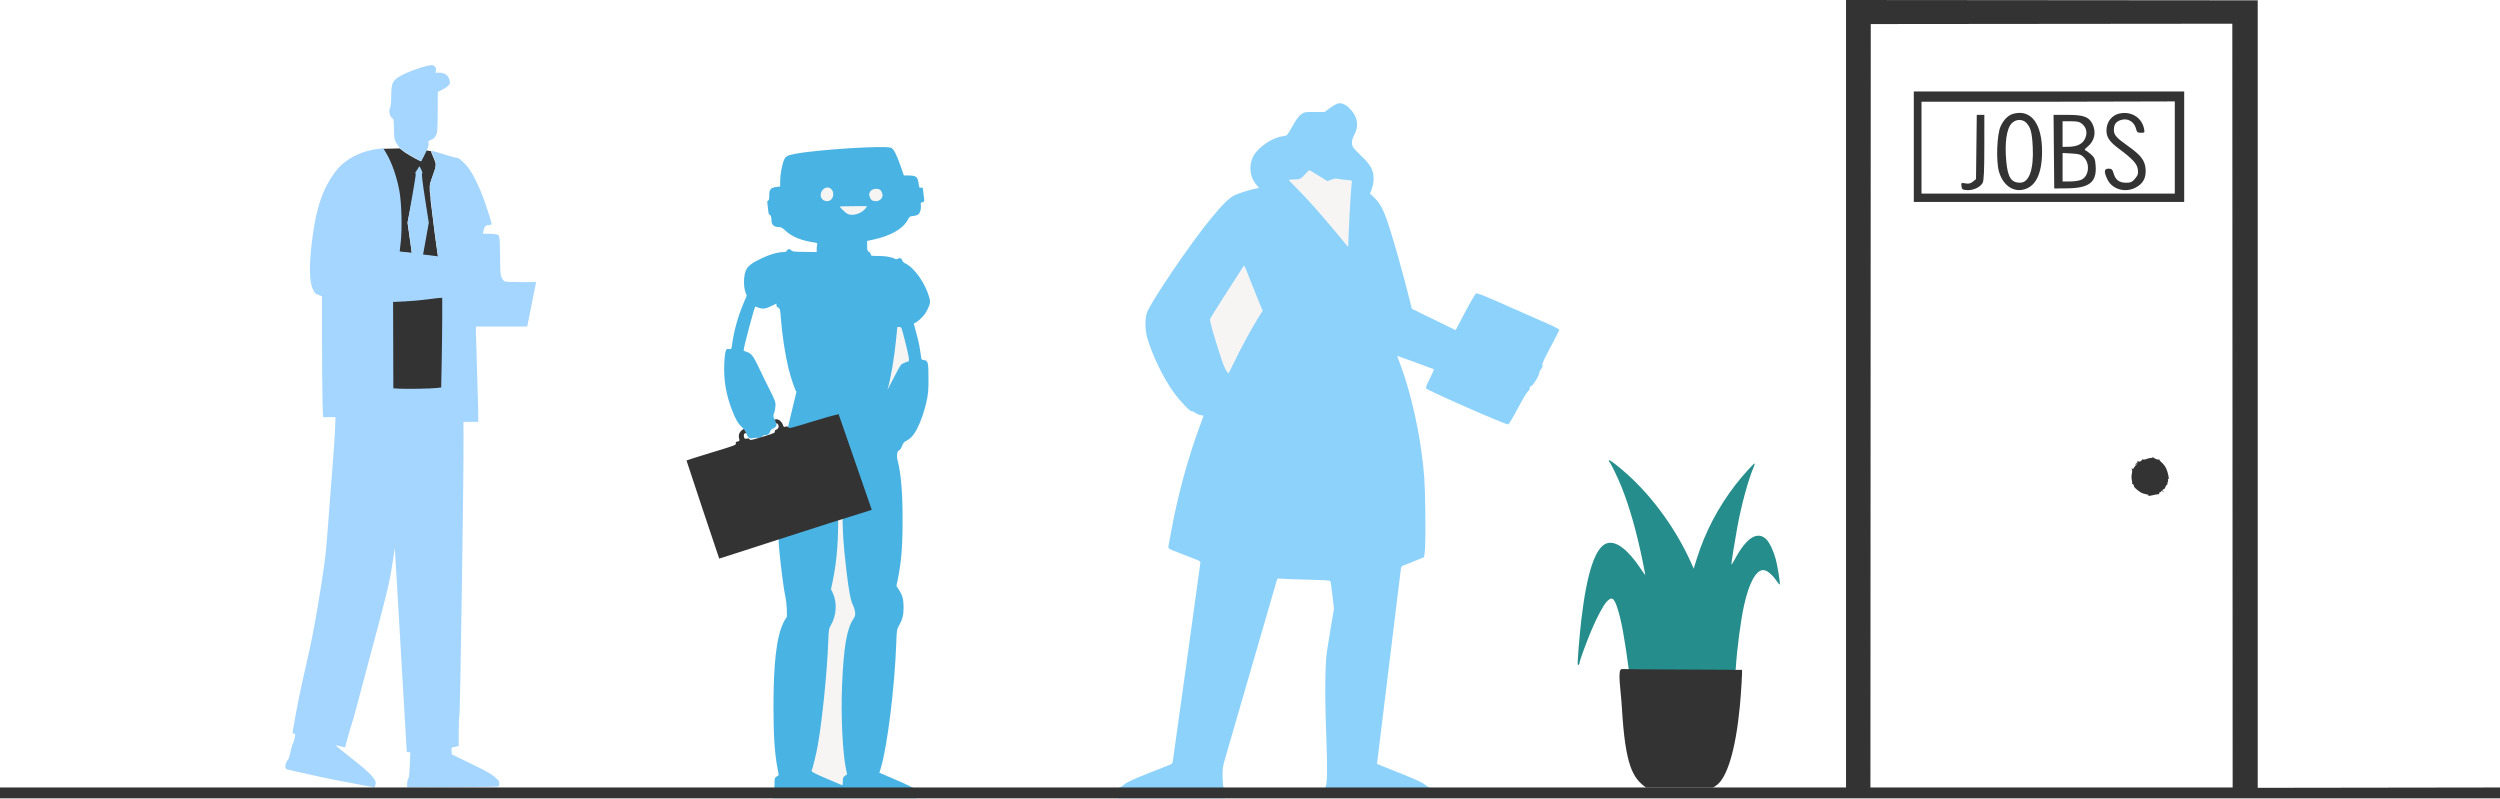 <svg width="3689" height="1179" viewBox="0 0 3689 1179" fill="none" xmlns="http://www.w3.org/2000/svg">
<path d="M565 219.576L589.78 219L597.271 224.763L604.763 229.373L612.831 233.983L620.898 238.017L628.966 221.881L635.882 223.034L637.034 226.492L638.763 230.525L640.492 234.559L642.221 239.17L642.797 241.475V244.356L642.221 248.39L639.915 255.305L634.729 270.288L634.153 274.322V278.356V282.39L634.729 286.424L635.305 291.034V295.068L641.644 345.78L646.254 379.204L623.204 376.322L631.848 329.068L624.356 282.39L618.017 246.661L601.305 328.492L607.644 373.441L588.627 371.712L590.932 352.119L591.509 327.915L586.898 273.17L577.678 244.356L571.915 231.102L565 219.576Z" fill="#333333"/>
<path d="M735.414 1160.49C734.339 1161.57 600.797 1161.88 600.797 1161.88V1156.49C600.797 1153.53 601.507 1150.29 602.375 1149.29C603.493 1148 604.174 1142.03 604.711 1128.83L605.471 1110.18L602.846 1109.81L600.221 1109.44L595.329 1026.45C592.639 980.812 588.681 912.869 586.533 875.469C584.385 838.069 582.566 808.196 582.491 809.085C582.417 809.975 580.506 822.422 578.245 836.746C574.094 863.043 570.683 876.828 540.862 987.843C536.521 1004.01 530.048 1028.38 526.48 1042.01C522.913 1055.64 519.311 1068.35 518.478 1070.25C517.644 1072.15 515.248 1080.19 513.153 1088.11C511.059 1096.04 509.283 1102.63 509.208 1102.76C509.133 1102.89 506.055 1102.22 502.37 1101.25C498.684 1100.29 495.494 1099.68 495.279 1099.89C495.066 1100.1 506.104 1109.09 519.808 1119.85C549.312 1143.04 556.587 1151.29 553.864 1158.5L552.591 1161.88C547.519 1160.69 501.217 1152.61 474.593 1146.8C447.97 1140.98 425.019 1135.79 423.593 1135.25C421.871 1134.6 421 1133.32 421 1131.44C421 1127.78 422.963 1122.65 424.968 1121.05C425.834 1120.37 427.439 1115.4 428.536 1110.01C429.634 1104.62 431.155 1099.18 431.916 1097.91C433.819 1094.74 436.196 1084.78 435.37 1083.44C434.999 1082.84 433.96 1082.35 433.063 1082.35C431.922 1082.35 431.591 1081.4 431.963 1079.18C437.645 1045.33 442.879 1019.49 452.682 976.893C461.331 939.312 465.691 915.958 474.414 860.486C480.152 823.999 481.156 814.7 484.935 763.096C487.233 731.718 490.186 693.079 491.497 677.232C492.807 661.384 494.136 641.028 494.449 631.994L495.019 615.57H485.854H476.688L475.931 592.231C475.515 579.394 475.174 539.271 475.173 503.066L475.17 437.24L469.853 435.209C465.267 433.457 464.16 432.357 461.802 427.206C456.174 414.915 455.886 391.633 460.865 351.661C466.675 305.014 477.775 274.216 497.426 250.221C510.633 234.094 534.226 222.236 558.153 219.696L565.644 218.901L569.343 225.049C578.169 239.718 585.632 260.987 589.454 282.357C592.607 299.997 593.541 337.155 591.328 357.007L589.766 371.021L598.452 372.121C603.228 372.726 607.289 373.096 607.476 372.943C607.663 372.79 606.408 362.618 604.688 350.338L601.56 328.011L607.579 293.668C610.889 274.78 613.818 257.468 613.475 256.387C611.746 255.051 613.807 253.194 615.691 250.348L619.035 245.297L621.509 250.148C623.215 253.492 623.627 255.431 622.833 256.387C622.05 257.331 623.446 269.111 627.198 293.22L632.714 328.665L628.501 352.13L624.286 375.593L631.27 376.355C635.112 376.774 640.101 377.398 642.359 377.744L646.463 378.371L643.84 360.683C640.602 338.847 634.221 282.459 634.221 275.687C634.221 272.773 635.954 266.088 638.393 259.593C644.435 243.506 644.518 241.57 639.61 231.236C636.747 225.206 635.963 222.553 637.045 222.553C637.902 222.553 645.267 224.641 653.412 227.194C668.722 231.993 671.394 232.695 674.898 232.84C677.773 232.959 687.828 242.614 692.992 250.214C698.808 258.773 705.472 272.272 711.766 288.248C716.945 301.387 725.272 327.418 725.272 330.462C725.272 331.332 724.104 332.051 722.679 332.061C716.948 332.095 715.359 333.266 713.964 338.477C712.087 345.498 712.076 345.473 716.665 344.937C718.903 344.675 724.075 344.819 728.16 345.257C735.511 346.044 735.597 346.095 736.762 350.286C737.408 352.614 737.939 365.414 737.943 378.731C737.95 404.233 738.622 409.107 742.733 413.483C745.225 416.137 745.644 416.18 768.242 416.18H791.217L790.599 418.773C790.259 420.199 787.275 434.982 783.966 451.621L777.952 481.875H740.087H702.221L702.239 489.079C702.25 493.041 703.019 519.103 703.946 546.994C704.875 574.886 705.644 603.282 705.657 610.096L705.679 622.486H694.777H683.875L683.96 655.045C684.117 714.827 679.013 1054.07 677.926 1056.11C677.342 1057.22 676.865 1067.69 676.865 1079.4V1100.68L672.543 1101.88C670.165 1102.54 667.699 1103.09 667.06 1103.09C666.396 1103.09 666.071 1105.26 666.301 1108.15L666.703 1113.2L695.023 1126.88C713.214 1135.66 725.029 1142.08 728.053 1144.83C730.644 1147.18 733.672 1149.91 734.78 1150.88C737.094 1152.92 737.458 1158.45 735.414 1160.49Z" fill="#A5D6FF"/>
<path d="M592.153 111.345C600.586 106.684 619.642 99.513 629.034 97.465C638.113 95.485 637.902 95.481 640.99 97.643C643.094 99.119 643.564 100.339 643.206 103.406L642.752 107.298H648.771C656.162 107.298 661.15 110.925 663.208 117.797C664.413 121.819 664.308 122.735 662.321 125.491C661.081 127.212 656.92 130.181 653.074 132.088L646.083 135.555L645.863 165.37C645.661 192.807 645.457 195.551 643.304 199.77C641.628 203.055 639.655 204.895 636.351 206.251C631.809 208.117 631.747 208.221 632.376 213.007C632.918 217.137 625.55 230.294 621.543 238.109C613.51 234.088 593.096 222.788 588.864 216.971C581.878 207.367 581.456 205.875 581.328 190.329C581.233 178.841 580.863 175.776 579.477 175C575.07 172.533 572.994 163.607 575.711 158.799C576.605 157.216 577.184 150.934 577.268 141.875C577.453 121.989 579.136 118.538 592.153 111.345Z" fill="#A5D6FF"/>
<path fill-rule="evenodd" clip-rule="evenodd" d="M652.531 468.56C652.53 484.566 652.189 514.326 651.772 534.694L651.014 571.726L644.571 572.518C636.379 573.525 599.198 574.175 588.519 573.498L580.401 572.983L580.226 509.278L580.051 445.573L597.563 444.739C607.195 444.28 621.818 442.979 630.059 441.847C638.3 440.715 646.727 439.715 648.788 439.624L652.534 439.458L652.531 468.56Z" fill="#333333"/>
<path d="M2110.29 1163.13C2112.95 1165.31 2112.58 1171.9 2110.29 1173.99H1955.46L1955.42 1173.7C1954.92 1169.65 1954.07 1162.82 1955.46 1161.89C1958.59 1159.82 1959.02 1135.59 1956.88 1081.07C1954.75 1026.82 1955.25 979.739 1958.16 960.275C1959.17 953.568 1961.89 936.88 1964.2 923.19L1968.42 898.301L1966.12 878.293C1964.85 867.29 1963.46 857.782 1963.02 857.165C1962.57 856.526 1947.96 855.725 1928.96 855.297C1910.65 854.888 1893.28 854.246 1890.36 853.875C1885.93 853.31 1884.93 853.553 1884.33 855.342C1883.94 856.521 1867.44 913.41 1847.66 981.763C1827.89 1050.11 1809.92 1112.05 1807.74 1119.4C1804.2 1131.29 1803.8 1134.28 1804.04 1146.69C1804.2 1154.36 1804.86 1161.12 1805.52 1161.73C1806.18 1162.34 1806.72 1165.34 1806.72 1168.41V1178.05H1649.72L1647.36 1169.92C1646.23 1167.19 1647.95 1166.68 1649.72 1164.23C1650.92 1162.57 1652.58 1161.21 1653.42 1161.21C1654.25 1161.21 1656.98 1159.41 1659.47 1157.21C1662.71 1154.35 1672.38 1149.86 1693.44 1141.43C1709.63 1134.96 1724.45 1129.13 1726.36 1128.49C1728.87 1127.65 1730.04 1126.3 1730.53 1123.65C1731.39 1118.99 1770.65 836.359 1771.25 830.472C1771.49 828.153 1769.75 827.192 1756.16 822.168C1747.71 819.044 1736.93 814.867 1732.19 812.887C1724.21 809.547 1723.63 809.057 1724.17 806.092C1724.47 804.453 1726.25 794.746 1728.23 783.934L1728.66 781.576C1737.96 730.779 1753.38 674.443 1770.83 627.57C1773.67 619.935 1776 613.589 1776 613.471C1776 613.353 1774 612.916 1771.56 612.5C1769.12 612.083 1765.51 610.535 1763.56 609.059C1761.6 607.582 1759.35 606.579 1758.56 606.83C1756.23 607.57 1741.73 592.457 1732.17 579.315C1716.8 558.184 1700.29 524.267 1692.89 498.6C1689.77 487.819 1689.38 471.43 1692.02 462.434C1696.2 448.182 1755.94 359.949 1786.41 323.012C1804.55 301.025 1813.83 291.869 1821.87 288.005C1828.32 284.904 1844.74 279.837 1854.37 277.976L1857.87 277.3L1853.54 272.149C1843.97 260.771 1842.34 243.642 1849.57 230.247C1856.56 217.268 1876.87 203.357 1891.98 201.187C1894.88 200.771 1897.93 200.048 1898.76 199.579C1899.6 199.111 1903.57 192.815 1907.58 185.588C1912.81 176.178 1916.28 171.429 1919.8 168.85C1924.68 165.288 1924.88 165.252 1939.64 165.252H1954.55L1962.63 159.286C1967.07 156.004 1972.44 153.006 1974.55 152.622C1979.91 151.649 1985.7 154.162 1991.48 159.977C2003.17 171.73 2005.65 184.856 1998.71 198.168C1994.71 205.838 1993.97 211.15 1996.17 216.389C1996.88 218.087 2002.36 224.093 2008.34 229.736C2022.42 243.02 2026.87 251.04 2026.87 263.143C2026.87 268.592 2025.94 274.108 2024.25 278.653L2021.64 285.708L2027.97 291.787C2035.74 299.239 2040.54 307.701 2046.45 324.373C2054.03 345.724 2070.48 403.679 2080.57 444.585L2083.3 455.619L2104.65 466.072C2116.4 471.821 2130.93 478.911 2136.96 481.827L2147.91 487.13L2161.95 460.586C2169.67 445.986 2176.93 433.551 2178.09 432.953C2179.67 432.13 2190.5 436.445 2222.25 450.553C2245.38 460.832 2272.51 472.804 2282.54 477.156C2293.52 481.915 2300.78 485.734 2300.78 486.739C2300.78 487.658 2295.04 499.074 2288.03 512.108C2278.76 529.317 2275.48 536.538 2276.04 538.48C2276.55 540.242 2275.88 542.294 2274.08 544.507C2272.58 546.351 2271.35 548.829 2271.35 550.011C2271.35 553.787 2262.51 568.668 2259.81 569.446C2258.26 569.893 2257.27 571.204 2257.27 572.802C2257.27 574.245 2255.93 576.564 2254.29 577.958C2252.66 579.351 2245.96 590.648 2239.41 603.064C2232.86 615.482 2226.65 625.934 2225.62 626.294C2222.7 627.309 2105.32 575.73 2104.13 572.909C2103.67 571.841 2106.22 565.55 2110.11 558.113C2113.83 550.997 2116.36 544.998 2115.71 544.782C2115.07 544.566 2102.74 540.02 2088.31 534.682C2073.88 529.343 2061.97 525.054 2061.85 525.152C2061.72 525.248 2064.18 532.158 2067.3 540.507C2079.39 572.828 2091.57 623.265 2097.16 664.102C2101.77 697.838 2102.52 709.092 2103.19 754.115C2103.84 798.278 2102.87 822.55 2100.47 822.746C2099.77 822.803 2094.29 824.952 2088.31 827.52C2082.33 830.088 2075.28 832.888 2072.64 833.743C2068.82 834.982 2067.72 836.015 2067.21 838.842C2066.85 840.792 2059.06 904.322 2049.9 980.02C2040.74 1055.72 2032.91 1119.8 2032.5 1122.43L2031.76 1127.2L2064.74 1140.42C2087.16 1149.39 2099.15 1154.84 2102.16 1157.42C2104.6 1159.5 2106.89 1161.21 2107.27 1161.21C2107.64 1161.21 2109 1162.07 2110.29 1163.13Z" fill="#8DD2FB"/>
<path fill-rule="evenodd" clip-rule="evenodd" d="M1946 259.401L1958.79 267.297L1964.48 265.126C1968.5 263.591 1971.29 263.22 1974.01 263.862C1976.12 264.362 1981.8 265.1 1986.62 265.502C1995.31 266.227 1995.39 266.265 1994.72 269.346C1993.83 273.349 1991.36 313.656 1990.24 342.323L1989.37 364.615L1973.37 345.25C1951.19 318.411 1928.93 293.344 1914.17 278.593C1907.31 271.735 1901.69 265.839 1901.69 265.492C1901.69 265.145 1904.72 264.854 1908.41 264.845C1918.16 264.823 1919.66 264.157 1925.81 257.14C1928.86 253.653 1931.78 250.958 1932.29 251.152C1932.8 251.346 1938.96 255.057 1946 259.401ZM1843.85 410.813C1845.94 416.459 1851.15 429.534 1855.42 439.867L1863.19 458.656L1856.69 468.904C1847.01 484.165 1830.39 514.905 1819.74 537.225L1813 550.801C1808.52 549.639 1802.05 528.979 1802.05 528.979C1791.34 496.412 1784.92 473.91 1785.52 471.043C1785.81 469.695 1797.23 451.268 1810.91 430.096L1835.77 391.601L1837.91 396.074C1839.09 398.534 1841.76 405.167 1843.85 410.813Z" fill="#F6F5F4"/>
<path d="M1355.88 1168.85C1358.37 1170.28 1358.47 1177.8 1351.25 1177.8H1140.65V1173C1140.65 1170.37 1141.15 1168.21 1141.77 1168.21C1142.43 1168.21 1142.88 1164.14 1142.88 1158.12C1142.88 1148.29 1142.96 1147.97 1146 1145.81L1149.13 1143.6L1147.12 1132.81C1143.03 1110.87 1141.38 1085.45 1141.35 1044.09C1141.29 977.696 1145.88 939.145 1156.35 918.1C1158.17 914.437 1160.05 911.441 1160.52 911.441C1162.01 911.441 1160.98 889.951 1159.09 881.635C1156.82 871.652 1152.34 837.926 1150.03 813.422C1147.66 788.217 1146.69 732.486 1148.32 715.466C1149.02 708.175 1149.75 702.061 1149.94 701.879C1142.62 704.609 1175.87 577.963 1175.3 577.963C1173.93 577.963 1166.94 557.65 1163.51 543.733C1158.69 524.103 1154 493.382 1152.33 470.355C1151.32 456.544 1150.93 454.995 1148.15 453.825C1146.58 453.159 1145.69 451.888 1145.74 450.376C1145.79 449.059 1145.74 447.981 1145.62 447.981C1145.51 447.981 1142.06 449.659 1137.95 451.71C1129.75 455.809 1125.03 456.331 1118.78 453.827C1116.56 452.941 1114.63 452.341 1114.48 452.495C1112.79 454.228 1097.31 512.44 1097.31 517.083C1097.31 517.566 1099.29 518.529 1101.7 519.222C1108.47 521.165 1111.72 525.318 1119.48 541.885C1123.41 550.301 1130.65 565.098 1135.56 574.767C1143.59 590.583 1144.47 592.934 1144.36 598.206C1144.29 601.429 1143.42 606.33 1142.41 609.098C1140.61 614.057 1140.63 614.209 1143.49 619.615C1147.07 626.405 1146.49 629.567 1141.2 631.985C1138.64 633.156 1136.97 634.885 1136.18 637.187C1134.94 640.791 1133.28 641.888 1129.07 641.888C1127.68 641.888 1125.61 642.882 1124.47 644.095C1122.91 645.749 1121.26 646.235 1117.91 646.036C1115.44 645.89 1112.1 646.136 1110.47 646.584C1106.1 647.788 1103.63 645.932 1101.29 639.703C1099.99 636.231 1097.6 632.746 1094.94 630.444C1089.34 625.596 1085.2 618.381 1079.78 604.066C1071.18 581.332 1067.82 561.043 1068.7 537.193C1069.25 522.316 1070.71 515.219 1073.25 514.985C1073.96 514.92 1075.62 514.95 1076.95 515.052C1079.05 515.212 1079.46 514.554 1080.03 510.108C1082.65 489.55 1088.88 466.919 1097.47 446.728L1101.86 436.418L1099.86 430.747C1097.06 422.776 1097.23 407.862 1100.22 400.037C1102.99 392.779 1108.65 388.315 1124.54 380.862C1136.5 375.253 1146.86 372.266 1155.33 371.981C1158.65 371.87 1160.64 371.317 1160.65 370.509C1160.65 369.797 1161.65 368.707 1162.86 368.087C1164.61 367.187 1165.53 367.414 1167.4 369.214C1169.58 371.298 1171.08 371.486 1187.43 371.695L1205.11 371.919L1205.13 367.6C1205.13 365.224 1205.43 362.232 1205.79 360.951C1206.36 358.919 1205.9 358.538 1202.17 357.96C1182.38 354.9 1169.16 349.607 1159.71 340.97C1153.95 335.706 1152.71 335.046 1148.56 335.046C1142.33 335.046 1138.44 331.491 1138.42 325.772C1138.4 320.245 1137.35 316.934 1135.61 316.934C1134.63 316.934 1133.94 314.608 1133.48 309.742C1133.1 305.787 1132.57 301.214 1132.3 299.58C1131.97 297.602 1132.35 296.407 1133.45 296.004C1134.68 295.551 1135.1 293.582 1135.1 288.239C1135.1 279.437 1137.22 276.951 1145.66 275.882L1151.21 275.179L1151.24 266.49C1151.28 257.43 1153.97 242.977 1156.97 235.8C1159.06 230.776 1161.92 229.211 1172.92 227.069C1205.58 220.71 1307.24 214.333 1315.1 218.151C1318.8 219.942 1323.18 228.472 1328.94 245.089L1333.72 258.868L1340.82 258.932C1352.05 259.033 1354.31 260.936 1355.63 271.388C1356.36 277.146 1356.57 277.477 1359.01 276.888C1361.47 276.296 1361.66 276.611 1362.31 282.48C1362.69 285.901 1363.25 290.722 1363.57 293.193C1364.11 297.366 1363.94 297.736 1361.19 298.399C1358.57 299.029 1358.3 299.507 1358.82 302.578C1359.6 307.214 1358 313.597 1355.44 316.055C1354.23 317.21 1351.02 318.315 1347.8 318.681C1342.4 319.294 1342.14 319.483 1339.08 325.094C1332.09 337.9 1313.63 348.263 1288.18 353.672L1279.57 355.503V362.731C1279.57 369.266 1279.83 370.127 1282.35 371.705C1283.87 372.665 1285.12 374.399 1285.12 375.557C1285.12 377.51 1285.91 377.664 1295.96 377.676C1306.41 377.688 1315.37 379.195 1320.43 381.796C1322.31 382.757 1323.37 382.733 1325.11 381.69C1327.86 380.046 1331.07 381.589 1331.57 384.791C1331.76 385.987 1333.61 387.687 1335.84 388.704C1349.18 394.803 1365.7 418.361 1371.28 439.237C1372.91 445.343 1372.88 446.002 1370.73 451.89C1369.47 455.307 1366.61 460.667 1364.36 463.803C1360.51 469.161 1351.68 476.748 1349.29 476.748C1348.06 476.748 1348.15 477.197 1352.71 493.794C1355.78 504.973 1357.13 511.841 1359.03 525.961C1359.66 530.641 1359.92 530.979 1363.24 531.288C1369.39 531.859 1370.15 534.926 1370.08 558.785C1370.03 577.216 1369.68 581.109 1366.99 593.283C1363.96 606.986 1358.45 622.772 1353.19 632.832C1348.53 641.727 1344.09 646.843 1338.47 649.773C1333.93 652.143 1332.82 653.385 1331.08 658.022C1329.82 661.38 1328.09 663.893 1326.58 664.551C1323.57 665.868 1322.78 672.838 1324.78 680.482C1329.49 698.441 1331.88 727.288 1331.87 766.172C1331.87 807.207 1330.01 829.903 1324.48 856.353L1322.74 864.659L1326.05 869.671C1331.58 878.028 1333.28 884.172 1333.33 895.992C1333.38 907.609 1331.7 914.227 1326.29 923.693C1323.37 928.802 1323.22 929.85 1322.52 949.263C1320.22 1013.86 1309.28 1102.17 1299.75 1133.19L1297.58 1140.26L1322.1 1150.77C1336.5 1156.95 1348.11 1162.6 1350.23 1164.48C1352.22 1166.24 1354.76 1168.2 1355.88 1168.85Z" fill="#49B3E3"/>
<path fill-rule="evenodd" clip-rule="evenodd" d="M1226.46 278.91C1232.58 284.781 1229.35 296.793 1220.56 296.793C1214.99 296.793 1210.98 293.005 1210.98 287.737C1210.98 279.539 1220.37 273.072 1226.46 278.91ZM1298.03 279.706C1300.75 281.1 1302.96 286.579 1302.11 289.818C1301.08 293.753 1297.11 296.793 1292.99 296.793C1287.88 296.793 1286.03 295.883 1284.18 292.455C1281.81 288.06 1282.18 284.267 1285.28 281.297C1288.18 278.514 1294.24 277.758 1298.03 279.706ZM1279.24 304.781C1273.23 314.754 1258.9 319.687 1250.46 315.507C1247.67 314.12 1239.21 306.06 1239.21 304.781C1239.21 304.49 1247.49 304.251 1257.61 304.251C1272.02 304.251 1279.87 303.738 1279.24 304.781ZM1335.24 502.332C1341.17 525.659 1342.42 533.318 1340.28 533.318C1339.48 533.318 1336.58 534.355 1333.85 535.623C1329.04 537.857 1328.58 538.516 1319 557.198C1313.56 567.796 1309.35 575.685 1309.64 574.729C1314.2 559.624 1319.46 529.101 1322.16 501.972L1324.1 482.532H1327.15C1330.2 482.532 1330.23 482.612 1335.24 502.332ZM1239.91 716.118L1243.1 716.73L1243.15 749.412C1243.2 783.967 1244.28 801.585 1248.71 839.627C1252.39 871.265 1255.11 886.024 1258.49 892.703C1260.02 895.74 1261.51 900.567 1261.79 903.43C1262.23 907.821 1261.81 909.385 1259.14 913.435C1249.37 928.2 1244.8 955.443 1242.48 1012.83C1240.69 1057.28 1243.4 1112.08 1248.59 1135.99L1250.01 1142.56L1246.84 1144.81C1244 1146.82 1243.66 1147.7 1243.66 1153.01C1243.66 1158.23 1243.42 1158.86 1241.71 1158.24C1240.64 1157.85 1230.12 1153.39 1218.34 1148.34C1201.33 1141.04 1197.05 1138.8 1197.61 1137.48C1199.46 1133.1 1204.8 1110.97 1206.87 1099.06C1213.38 1061.63 1220.46 991.593 1222.11 948.301C1222.85 928.836 1222.99 927.853 1225.96 922.73C1234.44 908.079 1235.54 889.136 1228.76 874.766L1226.23 869.418L1228.78 857.306C1235.14 827.014 1237.56 794.171 1236.57 751.73C1236.18 735.029 1235.55 720.047 1235.18 718.435C1234.46 715.319 1234.82 715.143 1239.91 716.118Z" fill="#F6F5F4"/>
<path d="M1097.46 633.048C1099.68 635.712 1101.35 639.441 1101.35 639.441C1098.57 638.376 1096.81 640.811 1097.94 645.102C1098.56 647.475 1099.08 647.749 1101.85 647.165C1104.2 646.672 1105.33 646.965 1106.09 648.264C1107.02 649.859 1108.95 649.48 1125.49 644.458C1141.41 639.619 1143.78 638.618 1143.31 636.91C1142.93 635.512 1143.62 634.632 1145.68 633.882C1148.99 632.676 1150.14 628.156 1147.47 625.59C1147.47 625.59 1146.79 623.992 1145.68 625.058C1145.68 625.058 1143.34 619.723 1143.05 619.229C1143.03 619.226 1143.02 619.216 1143.02 619.198C1143.02 619.185 1143.03 619.197 1143.05 619.229C1143.26 619.266 1144.51 618.574 1146.01 618.692C1149.82 618.995 1153.73 622.505 1155.28 627.017C1156.36 630.141 1156.79 630.43 1159.11 629.584C1161.14 628.845 1162.06 629.073 1163.21 630.592C1164.62 632.456 1166.53 631.989 1201.3 621.285C1228.92 612.78 1235.26 611.74 1237.48 611.207C1237.82 612.168 1286.38 752.324 1286.38 752.324C1213.99 774.58 1061.48 824.497 1061.26 824.257C1060.94 823.892 1013 680.085 1013 679.484C1013 679.199 1029.51 673.965 1049.69 667.853C1084.31 657.374 1086.36 656.612 1085.81 654.43C1085.35 652.561 1085.84 651.99 1088.4 651.451C1091.52 650.794 1091.55 650.713 1090.46 646.117C1089.05 640.219 1092.89 635.315 1097.46 633.048Z" fill="#333333"/>
<path fill-rule="evenodd" clip-rule="evenodd" d="M3176.38 674.433C3176.8 675.268 3176.18 675.683 3174.52 675.683C3173.15 675.683 3170.98 676.067 3169.71 676.537C3164.53 678.448 3161.7 678.808 3162.38 677.473C3162.75 676.764 3162.45 676.858 3161.72 677.683C3158.48 681.348 3156.99 682.006 3155.2 680.555C3154.24 679.772 3153.81 679.69 3154.22 680.365C3154.61 681.019 3154.11 682.135 3153.1 682.865C3152.09 683.59 3150.89 684.858 3150.43 685.683C3149.96 686.508 3151.1 685.833 3152.96 684.183C3155.7 681.745 3155.54 682.068 3152.11 685.911C3149.79 688.511 3147.89 691.153 3147.89 691.783C3147.89 692.552 3147.35 692.477 3146.23 691.555C3144.74 690.324 3144.68 690.393 3145.65 692.224C3146.41 693.648 3146.44 695.688 3145.74 698.974C3145.06 702.129 3145.06 705.24 3145.74 708.4C3146.29 710.994 3146.48 713.539 3146.16 714.054C3145.85 714.57 3146.07 714.691 3146.67 714.323C3147.62 713.732 3148.39 714.949 3149.09 718.183C3149.37 719.504 3156.5 725.43 3159.96 727.215C3161.46 727.991 3164.53 728.921 3166.79 729.282C3169.05 729.643 3170.89 730.358 3170.89 730.87C3170.89 731.382 3170.37 731.48 3169.74 731.088C3169.07 730.677 3168.85 730.81 3169.22 731.402C3169.64 732.088 3171.77 731.937 3175.62 730.946C3178.8 730.131 3182.58 729.419 3184.03 729.364C3185.96 729.291 3186.52 728.847 3186.12 727.724C3185.82 726.876 3185.91 726.488 3186.33 726.861C3186.74 727.233 3188.42 726.02 3190.04 724.164C3191.67 722.308 3193.54 720.917 3194.2 721.072C3194.86 721.228 3195.09 721.178 3194.72 720.962C3193.93 720.498 3197.06 714.699 3198.11 714.689C3198.51 714.686 3198.59 714.054 3198.29 713.284C3198 712.515 3198.2 711.614 3198.73 711.283C3199.27 710.952 3199.45 709.711 3199.14 708.526C3198.8 707.221 3198.97 706.614 3199.58 706.988C3201.36 708.09 3198.98 696.492 3196.28 690.913C3194.88 688.015 3191.98 684.238 3189.84 682.52C3187.7 680.802 3186.23 678.941 3186.58 678.385C3186.92 677.829 3186.73 677.663 3186.16 678.017C3184.76 678.882 3178.72 676.716 3177.07 674.758C3176.34 673.892 3176.03 673.746 3176.38 674.433ZM3190.89 724.624C3190.89 725.142 3191.34 725.84 3191.88 726.176C3192.45 726.526 3192.62 726.125 3192.28 725.235C3191.61 723.503 3190.89 723.186 3190.89 724.624Z" fill="#333333"/>
<path fill-rule="evenodd" clip-rule="evenodd" d="M2824 135V218.608V279.068V289.459V297.961L3021.71 298H3196.84L3223 298V216.242V174.676V135L3209.14 149.647L3209.14 217.703L3209.14 285.68H3020.47H2835.36V150.115H3022.25L3209.14 149.647L3223 135L3020.5 135L2824 135ZM2971.97 167.563C2963.69 169.541 2956.85 176.052 2952.07 186.494C2946.6 198.454 2945.19 237.839 2949.69 253.281C2955.22 272.265 2969.07 282.925 2984.45 280.042C3003.46 276.484 3013.26 257.19 3013.26 223.337C3013.26 182.954 2997.37 161.487 2971.97 167.563ZM3127.04 167.612C3116.81 170.012 3109.4 178.799 3108.46 189.625C3107.46 201.316 3111.58 208.176 3126.15 219.063C3147.13 234.731 3153.45 241.595 3154.57 249.891C3155.43 256.287 3154.77 258.515 3150.5 263.578C3146.26 268.609 3144.07 269.626 3137.47 269.626C3127.28 269.626 3121.8 265.686 3119 256.332C3117.06 249.89 3116 248.843 3111.37 248.843C3104.72 248.843 3104.24 253.491 3109.74 264.819C3116.81 279.398 3135.85 284.909 3151.27 276.841C3162.46 270.992 3167.03 262.463 3166.04 249.296C3165.1 236.719 3159.06 228.884 3139.87 215.337C3122.99 203.417 3119.24 199.149 3119.24 191.828C3119.24 183.732 3122.14 179.521 3129.36 177.142C3139.79 173.707 3149.46 179.483 3152.14 190.745C3153.16 195.013 3154.41 195.941 3159.17 195.941C3164.7 195.941 3164.91 195.661 3163.72 189.801C3160.37 173.227 3144.36 163.542 3127.04 167.612ZM2916.36 216.894L2915.79 264.298L2911.15 268.044C2907.66 270.865 2904.93 271.498 2900.13 270.599C2894.03 269.454 2893.78 269.63 2894.36 274.71C2894.91 279.435 2895.8 280.074 2902.54 280.535C2911.77 281.164 2922.41 276.144 2925.67 269.626C2927.37 266.229 2928.04 251.514 2928.06 217.196L2928.09 169.49H2922.51H2916.92L2916.36 216.894ZM3030.73 223.809L3031.24 278.128L3050.42 277.926C3083.07 277.582 3094.1 268.793 3092.34 244.529C3091.63 234.775 3090.7 232.438 3085.74 228.015C3082.56 225.181 3078.79 222.447 3077.37 221.939C3075.51 221.281 3076.28 219.805 3080.01 216.813C3090.8 208.165 3093.7 195.029 3087.54 182.716C3082.33 172.302 3074.49 169.496 3050.61 169.494L3030.23 169.49L3030.73 223.809ZM2990.09 181.299C2996.46 188.083 2998.44 195.558 2999.5 216.724C3001.16 250.016 2994.23 269.626 2980.79 269.626C2967.91 269.626 2962.77 261.847 2960.56 239.016C2957.81 210.691 2960.86 189.504 2968.83 181.554C2974.78 175.606 2984.64 175.489 2990.09 181.299ZM3072.77 183.188C3079.22 188.86 3080.52 197.075 3076.26 205.388C3072.44 212.853 3064.54 216.446 3051.58 216.618L3043.54 216.724V197.83V178.937H3055.73C3065.69 178.937 3068.82 179.719 3072.77 183.188ZM3074.84 232.003C3084.27 241.412 3082.58 259.401 3071.75 264.991C3068.82 266.505 3061.3 267.736 3054.99 267.736H3043.54V246.74V225.744L3056.81 226.492C3067.89 227.117 3070.86 228.024 3074.84 232.003Z" fill="#333333"/>
<path d="M2561.26 986.796L2558.84 999.217H2404.97L2404.4 994.967C2396.96 939.249 2392.58 915.387 2386.24 896.02C2381.58 881.791 2377.93 879.997 2370.48 888.276C2365.46 893.863 2355.89 911.927 2348.01 930.717C2340.65 948.258 2330.84 975.155 2330.84 977.805C2330.84 980.103 2329.22 981.924 2328.13 980.84C2327.29 979.991 2330.63 937.885 2333.43 914.217C2341.87 842.897 2354.6 805.79 2372.14 801.374C2385.25 798.072 2402.63 811.512 2420.94 839.121C2424.74 844.844 2427.84 849.022 2427.84 848.408C2427.84 847.793 2426.01 838.386 2423.77 827.504C2414.86 784.221 2404.27 747.07 2392.61 718.217C2387.1 704.577 2377.51 684.714 2375.13 682.025C2374.31 681.094 2373.81 679.806 2374.03 679.161C2374.55 677.607 2387.53 687.48 2401.37 699.948C2439.18 734.029 2473.18 781.083 2494.88 829.379L2499.23 839.042L2503.62 824.879C2515.82 785.512 2535.66 747.703 2561.53 714.484C2571.36 701.872 2588.08 683.301 2589.09 683.889C2589.49 684.128 2589.1 685.987 2588.22 688.02C2579.86 707.25 2569.57 744.905 2563.43 778.717C2559.55 800.067 2554.83 829.855 2554.86 832.786C2554.87 833.848 2557.06 830.617 2559.72 825.607C2576.85 793.338 2593.39 782.832 2606.47 795.913C2611.2 800.644 2617.17 813.313 2620.36 825.415C2623.2 836.179 2627.12 860.964 2626.21 862.432C2625.89 862.949 2624.05 860.975 2622.11 858.045C2615.4 847.9 2607.35 841.217 2601.83 841.217C2591.14 841.217 2580.91 860.011 2573.53 893.217C2568.6 915.386 2563.05 957.73 2561.26 986.796Z" fill="#258D8C"/>
<path d="M2527.34 1162.2H2486.5H2429C2409.6 1148.14 2398.25 1131.27 2393.16 1042.72C2391.78 1018.86 2386.13 987.261 2393.16 987.232C2397.93 987.81 2570.18 988.216 2570.47 988.507C2571.17 989.214 2569.2 1022.78 2567.27 1042.72C2561.04 1107.35 2548.07 1149.78 2531.52 1159.7L2527.34 1162.2Z" fill="#333333"/>
<path d="M2724 0L3331.5 0.5L3295 0.47L3294 35L2760.5 35.5L2760 1162H3294.5L3294 35L3295 0.47L3331.5 0.5L3331.5 1162.5L3689 1162V1178H0V1162H2724V0Z" fill="#333333"/>
</svg>
